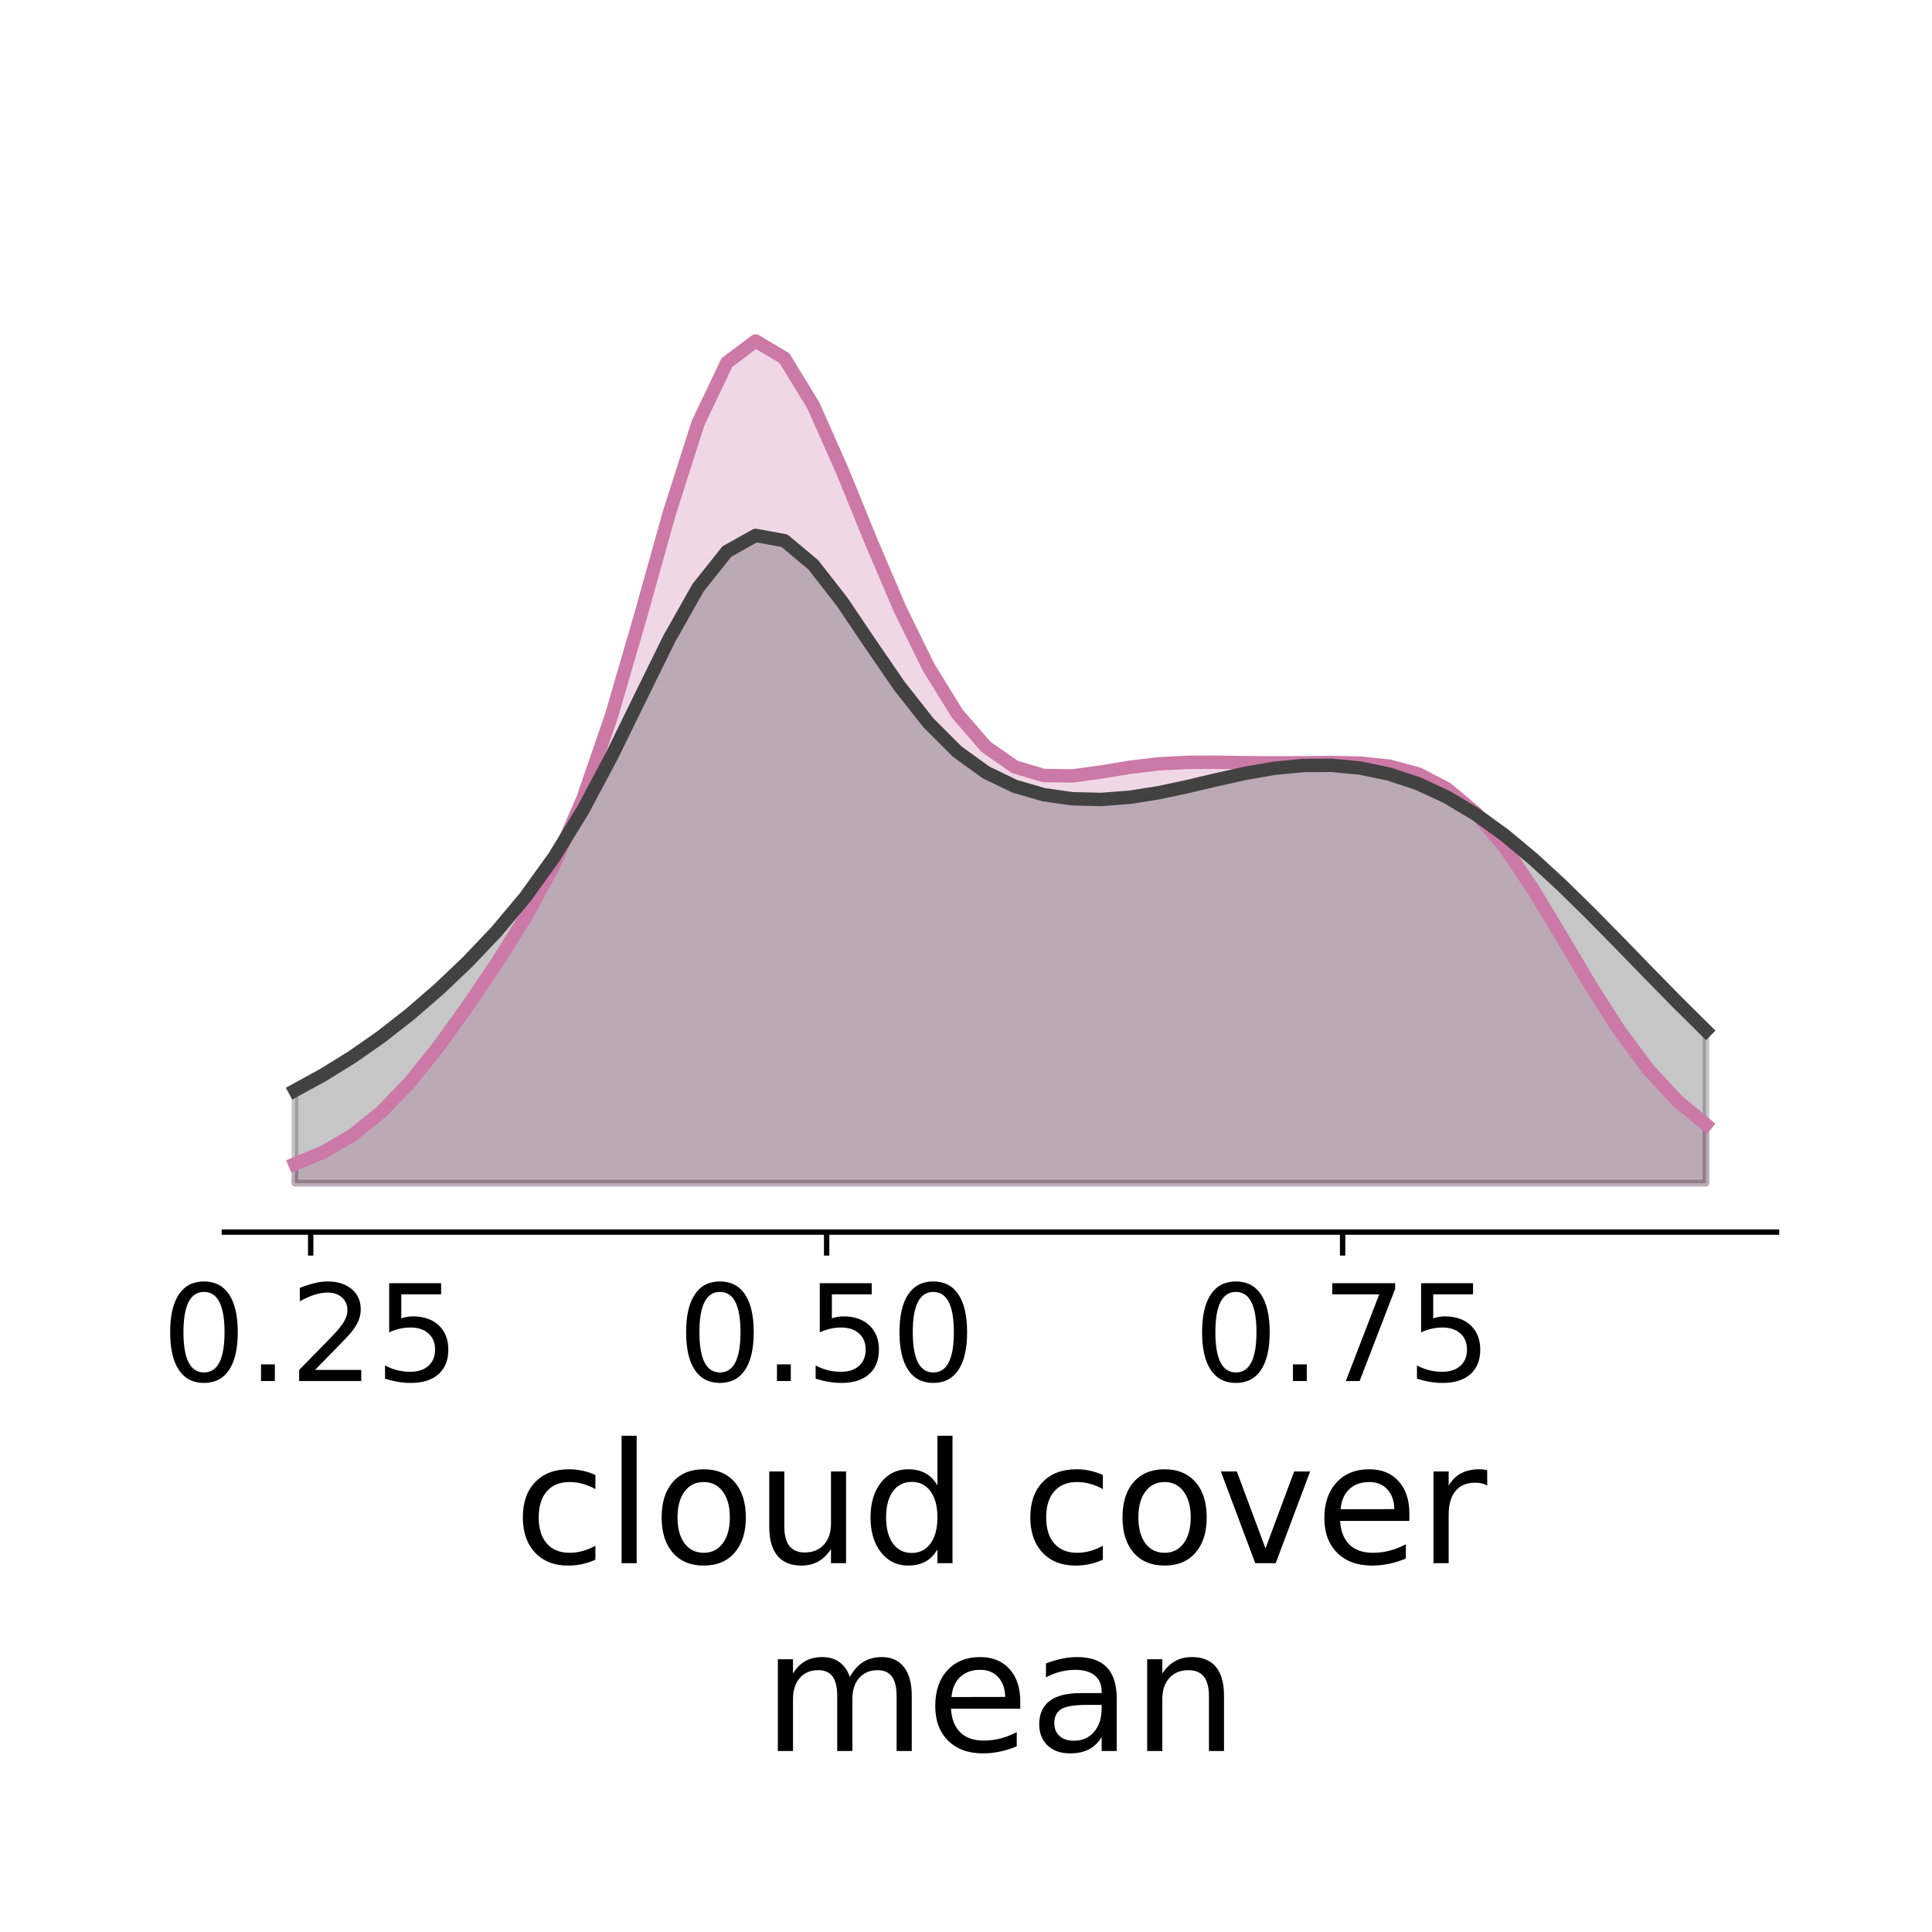 <?xml version="1.0" encoding="utf-8" standalone="no"?>
<!DOCTYPE svg PUBLIC "-//W3C//DTD SVG 1.1//EN"
  "http://www.w3.org/Graphics/SVG/1.1/DTD/svg11.dtd">
<!-- Created with matplotlib (http://matplotlib.org/) -->
<svg height="288pt" version="1.1" viewBox="0 0 288 288" width="288pt" xmlns="http://www.w3.org/2000/svg" xmlns:xlink="http://www.w3.org/1999/xlink">
 <defs>
  <style type="text/css">
*{stroke-linecap:butt;stroke-linejoin:round;}
  </style>
 </defs>
 <g id="figure_1">
  <g id="patch_1">
   <path d="M 0 288 
L 288 288 
L 288 0 
L 0 0 
z
" style="fill:#ffffff;"/>
  </g>
  <g id="axes_1">
   <g id="patch_2">
    <path d="M 33.442 183.67 
L 264.825 183.67 
L 264.825 23.175 
L 33.442 23.175 
z
" style="fill:#ffffff;"/>
   </g>
   <g id="PolyCollection_1">
    <defs>
     <path d="M 43.96 -111.625 
L 43.96 -114.5 
L 48.252 -116.264 
L 52.545 -118.788 
L 56.838 -122.241 
L 61.131 -126.697 
L 65.424 -132.048 
L 69.716 -138.022 
L 74.009 -144.373 
L 78.302 -151.188 
L 82.595 -159.063 
L 86.888 -168.917 
L 91.181 -181.388 
L 95.473 -196.128 
L 99.766 -211.488 
L 104.059 -224.922 
L 108.352 -233.957 
L 112.645 -237.168 
L 116.937 -234.614 
L 121.23 -227.581 
L 125.523 -217.918 
L 129.816 -207.39 
L 134.109 -197.325 
L 138.402 -188.574 
L 142.694 -181.616 
L 146.987 -176.661 
L 151.28 -173.678 
L 155.573 -172.396 
L 159.866 -172.336 
L 164.158 -172.919 
L 168.451 -173.627 
L 172.744 -174.138 
L 177.037 -174.36 
L 181.33 -174.372 
L 185.623 -174.31 
L 189.915 -174.275 
L 194.208 -174.298 
L 198.501 -174.333 
L 202.794 -174.243 
L 207.087 -173.792 
L 211.379 -172.647 
L 215.672 -170.429 
L 219.965 -166.832 
L 224.258 -161.757 
L 228.551 -155.408 
L 232.844 -148.284 
L 237.136 -141.046 
L 241.429 -134.328 
L 245.722 -128.564 
L 250.015 -123.926 
L 254.308 -120.361 
L 254.308 -111.625 
L 254.308 -111.625 
L 250.015 -111.625 
L 245.722 -111.625 
L 241.429 -111.625 
L 237.136 -111.625 
L 232.844 -111.625 
L 228.551 -111.625 
L 224.258 -111.625 
L 219.965 -111.625 
L 215.672 -111.625 
L 211.379 -111.625 
L 207.087 -111.625 
L 202.794 -111.625 
L 198.501 -111.625 
L 194.208 -111.625 
L 189.915 -111.625 
L 185.623 -111.625 
L 181.33 -111.625 
L 177.037 -111.625 
L 172.744 -111.625 
L 168.451 -111.625 
L 164.158 -111.625 
L 159.866 -111.625 
L 155.573 -111.625 
L 151.28 -111.625 
L 146.987 -111.625 
L 142.694 -111.625 
L 138.402 -111.625 
L 134.109 -111.625 
L 129.816 -111.625 
L 125.523 -111.625 
L 121.23 -111.625 
L 116.937 -111.625 
L 112.645 -111.625 
L 108.352 -111.625 
L 104.059 -111.625 
L 99.766 -111.625 
L 95.473 -111.625 
L 91.181 -111.625 
L 86.888 -111.625 
L 82.595 -111.625 
L 78.302 -111.625 
L 74.009 -111.625 
L 69.716 -111.625 
L 65.424 -111.625 
L 61.131 -111.625 
L 56.838 -111.625 
L 52.545 -111.625 
L 48.252 -111.625 
L 43.96 -111.625 
z
" id="m93c045515c" style="stroke:#cc79a7;stroke-opacity:0.3;"/>
    </defs>
    <g clip-path="url(#p7d203ef5cf)">
     <use style="fill:#cc79a7;fill-opacity:0.3;stroke:#cc79a7;stroke-opacity:0.3;" x="0" xlink:href="#m93c045515c" y="288"/>
    </g>
   </g>
   <g id="PolyCollection_2">
    <defs>
     <path d="M 43.96 -111.625 
L 43.96 -125.452 
L 48.252 -127.803 
L 52.545 -130.464 
L 56.838 -133.466 
L 61.131 -136.825 
L 65.424 -140.539 
L 69.716 -144.622 
L 74.009 -149.143 
L 78.302 -154.264 
L 82.595 -160.223 
L 86.888 -167.227 
L 91.181 -175.29 
L 95.473 -184.065 
L 99.766 -192.786 
L 104.059 -200.388 
L 108.352 -205.78 
L 112.645 -208.188 
L 116.937 -207.397 
L 121.23 -203.812 
L 125.523 -198.303 
L 129.816 -191.937 
L 134.109 -185.689 
L 138.402 -180.251 
L 142.694 -175.961 
L 146.987 -172.857 
L 151.28 -170.787 
L 155.573 -169.54 
L 159.866 -168.928 
L 164.158 -168.828 
L 168.451 -169.156 
L 172.744 -169.833 
L 177.037 -170.751 
L 181.33 -171.767 
L 185.623 -172.721 
L 189.915 -173.465 
L 194.208 -173.888 
L 198.501 -173.916 
L 202.794 -173.502 
L 207.087 -172.605 
L 211.379 -171.181 
L 215.672 -169.193 
L 219.965 -166.63 
L 224.258 -163.524 
L 228.551 -159.945 
L 232.844 -155.995 
L 237.136 -151.782 
L 241.429 -147.415 
L 245.722 -142.995 
L 250.015 -138.615 
L 254.308 -134.362 
L 254.308 -111.625 
L 254.308 -111.625 
L 250.015 -111.625 
L 245.722 -111.625 
L 241.429 -111.625 
L 237.136 -111.625 
L 232.844 -111.625 
L 228.551 -111.625 
L 224.258 -111.625 
L 219.965 -111.625 
L 215.672 -111.625 
L 211.379 -111.625 
L 207.087 -111.625 
L 202.794 -111.625 
L 198.501 -111.625 
L 194.208 -111.625 
L 189.915 -111.625 
L 185.623 -111.625 
L 181.33 -111.625 
L 177.037 -111.625 
L 172.744 -111.625 
L 168.451 -111.625 
L 164.158 -111.625 
L 159.866 -111.625 
L 155.573 -111.625 
L 151.28 -111.625 
L 146.987 -111.625 
L 142.694 -111.625 
L 138.402 -111.625 
L 134.109 -111.625 
L 129.816 -111.625 
L 125.523 -111.625 
L 121.23 -111.625 
L 116.937 -111.625 
L 112.645 -111.625 
L 108.352 -111.625 
L 104.059 -111.625 
L 99.766 -111.625 
L 95.473 -111.625 
L 91.181 -111.625 
L 86.888 -111.625 
L 82.595 -111.625 
L 78.302 -111.625 
L 74.009 -111.625 
L 69.716 -111.625 
L 65.424 -111.625 
L 61.131 -111.625 
L 56.838 -111.625 
L 52.545 -111.625 
L 48.252 -111.625 
L 43.96 -111.625 
z
" id="m0018db68d8" style="stroke:#424243;stroke-opacity:0.3;"/>
    </defs>
    <g clip-path="url(#p7d203ef5cf)">
     <use style="fill:#424243;fill-opacity:0.3;stroke:#424243;stroke-opacity:0.3;" x="0" xlink:href="#m0018db68d8" y="288"/>
    </g>
   </g>
   <g id="matplotlib.axis_1">
    <g id="xtick_1">
     <g id="line2d_1">
      <defs>
       <path d="M 0 0 
L 0 3.5 
" id="me7e6043c53" style="stroke:#000000;stroke-width:0.8;"/>
      </defs>
      <g>
       <use style="stroke:#000000;stroke-width:0.8;" x="46.312" xlink:href="#me7e6043c53" y="183.67"/>
      </g>
     </g>
     <g id="text_1">
      <!-- 0.25 -->
      <defs>
       <path d="M 31.781 66.406 
Q 24.172 66.406 20.328 58.906 
Q 16.5 51.422 16.5 36.375 
Q 16.5 21.391 20.328 13.891 
Q 24.172 6.391 31.781 6.391 
Q 39.453 6.391 43.281 13.891 
Q 47.125 21.391 47.125 36.375 
Q 47.125 51.422 43.281 58.906 
Q 39.453 66.406 31.781 66.406 
z
M 31.781 74.219 
Q 44.047 74.219 50.516 64.516 
Q 56.984 54.828 56.984 36.375 
Q 56.984 17.969 50.516 8.266 
Q 44.047 -1.422 31.781 -1.422 
Q 19.531 -1.422 13.062 8.266 
Q 6.594 17.969 6.594 36.375 
Q 6.594 54.828 13.062 64.516 
Q 19.531 74.219 31.781 74.219 
z
" id="DejaVuSans-30"/>
       <path d="M 10.688 12.406 
L 21 12.406 
L 21 0 
L 10.688 0 
z
" id="DejaVuSans-2e"/>
       <path d="M 19.188 8.297 
L 53.609 8.297 
L 53.609 0 
L 7.328 0 
L 7.328 8.297 
Q 12.938 14.109 22.625 23.891 
Q 32.328 33.688 34.812 36.531 
Q 39.547 41.844 41.422 45.531 
Q 43.312 49.219 43.312 52.781 
Q 43.312 58.594 39.234 62.25 
Q 35.156 65.922 28.609 65.922 
Q 23.969 65.922 18.812 64.312 
Q 13.672 62.703 7.812 59.422 
L 7.812 69.391 
Q 13.766 71.781 18.938 73 
Q 24.125 74.219 28.422 74.219 
Q 39.75 74.219 46.484 68.547 
Q 53.219 62.891 53.219 53.422 
Q 53.219 48.922 51.531 44.891 
Q 49.859 40.875 45.406 35.406 
Q 44.188 33.984 37.641 27.219 
Q 31.109 20.453 19.188 8.297 
z
" id="DejaVuSans-32"/>
       <path d="M 10.797 72.906 
L 49.516 72.906 
L 49.516 64.594 
L 19.828 64.594 
L 19.828 46.734 
Q 21.969 47.469 24.109 47.828 
Q 26.266 48.188 28.422 48.188 
Q 40.625 48.188 47.75 41.5 
Q 54.891 34.812 54.891 23.391 
Q 54.891 11.625 47.562 5.094 
Q 40.234 -1.422 26.906 -1.422 
Q 22.312 -1.422 17.547 -0.641 
Q 12.797 0.141 7.719 1.703 
L 7.719 11.625 
Q 12.109 9.234 16.797 8.062 
Q 21.484 6.891 26.703 6.891 
Q 35.156 6.891 40.078 11.328 
Q 45.016 15.766 45.016 23.391 
Q 45.016 31 40.078 35.438 
Q 35.156 39.891 26.703 39.891 
Q 22.75 39.891 18.812 39.016 
Q 14.891 38.141 10.797 36.281 
z
" id="DejaVuSans-35"/>
      </defs>
      <g transform="translate(24.047 205.867)scale(0.2 -0.2)">
       <use xlink:href="#DejaVuSans-30"/>
       <use x="63.623" xlink:href="#DejaVuSans-2e"/>
       <use x="95.41" xlink:href="#DejaVuSans-32"/>
       <use x="159.033" xlink:href="#DejaVuSans-35"/>
      </g>
     </g>
    </g>
    <g id="xtick_2">
     <g id="line2d_2">
      <g>
       <use style="stroke:#000000;stroke-width:0.8;" x="123.226" xlink:href="#me7e6043c53" y="183.67"/>
      </g>
     </g>
     <g id="text_2">
      <!-- 0.50 -->
      <g transform="translate(100.96 205.867)scale(0.2 -0.2)">
       <use xlink:href="#DejaVuSans-30"/>
       <use x="63.623" xlink:href="#DejaVuSans-2e"/>
       <use x="95.41" xlink:href="#DejaVuSans-35"/>
       <use x="159.033" xlink:href="#DejaVuSans-30"/>
      </g>
     </g>
    </g>
    <g id="xtick_3">
     <g id="line2d_3">
      <g>
       <use style="stroke:#000000;stroke-width:0.8;" x="200.14" xlink:href="#me7e6043c53" y="183.67"/>
      </g>
     </g>
     <g id="text_3">
      <!-- 0.75 -->
      <defs>
       <path d="M 8.203 72.906 
L 55.078 72.906 
L 55.078 68.703 
L 28.609 0 
L 18.312 0 
L 43.219 64.594 
L 8.203 64.594 
z
" id="DejaVuSans-37"/>
      </defs>
      <g transform="translate(177.874 205.867)scale(0.2 -0.2)">
       <use xlink:href="#DejaVuSans-30"/>
       <use x="63.623" xlink:href="#DejaVuSans-2e"/>
       <use x="95.41" xlink:href="#DejaVuSans-37"/>
       <use x="159.033" xlink:href="#DejaVuSans-35"/>
      </g>
     </g>
    </g>
    <g id="text_4">
     <!-- cloud cover -->
     <defs>
      <path d="M 48.781 52.594 
L 48.781 44.188 
Q 44.969 46.297 41.141 47.344 
Q 37.312 48.391 33.406 48.391 
Q 24.656 48.391 19.812 42.844 
Q 14.984 37.312 14.984 27.297 
Q 14.984 17.281 19.812 11.734 
Q 24.656 6.203 33.406 6.203 
Q 37.312 6.203 41.141 7.25 
Q 44.969 8.297 48.781 10.406 
L 48.781 2.094 
Q 45.016 0.344 40.984 -0.531 
Q 36.969 -1.422 32.422 -1.422 
Q 20.062 -1.422 12.781 6.344 
Q 5.516 14.109 5.516 27.297 
Q 5.516 40.672 12.859 48.328 
Q 20.219 56 33.016 56 
Q 37.156 56 41.109 55.141 
Q 45.062 54.297 48.781 52.594 
z
" id="DejaVuSans-63"/>
      <path d="M 9.422 75.984 
L 18.406 75.984 
L 18.406 0 
L 9.422 0 
z
" id="DejaVuSans-6c"/>
      <path d="M 30.609 48.391 
Q 23.391 48.391 19.188 42.75 
Q 14.984 37.109 14.984 27.297 
Q 14.984 17.484 19.156 11.844 
Q 23.344 6.203 30.609 6.203 
Q 37.797 6.203 41.984 11.859 
Q 46.188 17.531 46.188 27.297 
Q 46.188 37.016 41.984 42.703 
Q 37.797 48.391 30.609 48.391 
z
M 30.609 56 
Q 42.328 56 49.016 48.375 
Q 55.719 40.766 55.719 27.297 
Q 55.719 13.875 49.016 6.219 
Q 42.328 -1.422 30.609 -1.422 
Q 18.844 -1.422 12.172 6.219 
Q 5.516 13.875 5.516 27.297 
Q 5.516 40.766 12.172 48.375 
Q 18.844 56 30.609 56 
z
" id="DejaVuSans-6f"/>
      <path d="M 8.5 21.578 
L 8.5 54.688 
L 17.484 54.688 
L 17.484 21.922 
Q 17.484 14.156 20.5 10.266 
Q 23.531 6.391 29.594 6.391 
Q 36.859 6.391 41.078 11.031 
Q 45.312 15.672 45.312 23.688 
L 45.312 54.688 
L 54.297 54.688 
L 54.297 0 
L 45.312 0 
L 45.312 8.406 
Q 42.047 3.422 37.719 1 
Q 33.406 -1.422 27.688 -1.422 
Q 18.266 -1.422 13.375 4.438 
Q 8.5 10.297 8.5 21.578 
z
M 31.109 56 
z
" id="DejaVuSans-75"/>
      <path d="M 45.406 46.391 
L 45.406 75.984 
L 54.391 75.984 
L 54.391 0 
L 45.406 0 
L 45.406 8.203 
Q 42.578 3.328 38.25 0.953 
Q 33.938 -1.422 27.875 -1.422 
Q 17.969 -1.422 11.734 6.484 
Q 5.516 14.406 5.516 27.297 
Q 5.516 40.188 11.734 48.094 
Q 17.969 56 27.875 56 
Q 33.938 56 38.25 53.625 
Q 42.578 51.266 45.406 46.391 
z
M 14.797 27.297 
Q 14.797 17.391 18.875 11.75 
Q 22.953 6.109 30.078 6.109 
Q 37.203 6.109 41.297 11.75 
Q 45.406 17.391 45.406 27.297 
Q 45.406 37.203 41.297 42.844 
Q 37.203 48.484 30.078 48.484 
Q 22.953 48.484 18.875 42.844 
Q 14.797 37.203 14.797 27.297 
z
" id="DejaVuSans-64"/>
      <path id="DejaVuSans-20"/>
      <path d="M 2.984 54.688 
L 12.5 54.688 
L 29.594 8.797 
L 46.688 54.688 
L 56.203 54.688 
L 35.688 0 
L 23.484 0 
z
" id="DejaVuSans-76"/>
      <path d="M 56.203 29.594 
L 56.203 25.203 
L 14.891 25.203 
Q 15.484 15.922 20.484 11.062 
Q 25.484 6.203 34.422 6.203 
Q 39.594 6.203 44.453 7.469 
Q 49.312 8.734 54.109 11.281 
L 54.109 2.781 
Q 49.266 0.734 44.188 -0.344 
Q 39.109 -1.422 33.891 -1.422 
Q 20.797 -1.422 13.156 6.188 
Q 5.516 13.812 5.516 26.812 
Q 5.516 40.234 12.766 48.109 
Q 20.016 56 32.328 56 
Q 43.359 56 49.781 48.891 
Q 56.203 41.797 56.203 29.594 
z
M 47.219 32.234 
Q 47.125 39.594 43.094 43.984 
Q 39.062 48.391 32.422 48.391 
Q 24.906 48.391 20.391 44.141 
Q 15.875 39.891 15.188 32.172 
z
" id="DejaVuSans-65"/>
      <path d="M 41.109 46.297 
Q 39.594 47.172 37.812 47.578 
Q 36.031 48 33.891 48 
Q 26.266 48 22.188 43.047 
Q 18.109 38.094 18.109 28.812 
L 18.109 0 
L 9.078 0 
L 9.078 54.688 
L 18.109 54.688 
L 18.109 46.188 
Q 20.953 51.172 25.484 53.578 
Q 30.031 56 36.531 56 
Q 37.453 56 38.578 55.875 
Q 39.703 55.766 41.062 55.516 
z
" id="DejaVuSans-72"/>
     </defs>
     <g transform="translate(76.559 233.022)scale(0.25 -0.25)">
      <use xlink:href="#DejaVuSans-63"/>
      <use x="54.98" xlink:href="#DejaVuSans-6c"/>
      <use x="82.764" xlink:href="#DejaVuSans-6f"/>
      <use x="143.945" xlink:href="#DejaVuSans-75"/>
      <use x="207.324" xlink:href="#DejaVuSans-64"/>
      <use x="270.801" xlink:href="#DejaVuSans-20"/>
      <use x="302.588" xlink:href="#DejaVuSans-63"/>
      <use x="357.568" xlink:href="#DejaVuSans-6f"/>
      <use x="418.75" xlink:href="#DejaVuSans-76"/>
      <use x="477.93" xlink:href="#DejaVuSans-65"/>
      <use x="539.453" xlink:href="#DejaVuSans-72"/>
     </g>
     <!-- mean -->
     <defs>
      <path d="M 52 44.188 
Q 55.375 50.25 60.062 53.125 
Q 64.75 56 71.094 56 
Q 79.641 56 84.281 50.016 
Q 88.922 44.047 88.922 33.016 
L 88.922 0 
L 79.891 0 
L 79.891 32.719 
Q 79.891 40.578 77.094 44.375 
Q 74.312 48.188 68.609 48.188 
Q 61.625 48.188 57.562 43.547 
Q 53.516 38.922 53.516 30.906 
L 53.516 0 
L 44.484 0 
L 44.484 32.719 
Q 44.484 40.625 41.703 44.406 
Q 38.922 48.188 33.109 48.188 
Q 26.219 48.188 22.156 43.531 
Q 18.109 38.875 18.109 30.906 
L 18.109 0 
L 9.078 0 
L 9.078 54.688 
L 18.109 54.688 
L 18.109 46.188 
Q 21.188 51.219 25.484 53.609 
Q 29.781 56 35.688 56 
Q 41.656 56 45.828 52.969 
Q 50 49.953 52 44.188 
z
" id="DejaVuSans-6d"/>
      <path d="M 34.281 27.484 
Q 23.391 27.484 19.188 25 
Q 14.984 22.516 14.984 16.5 
Q 14.984 11.719 18.141 8.906 
Q 21.297 6.109 26.703 6.109 
Q 34.188 6.109 38.703 11.406 
Q 43.219 16.703 43.219 25.484 
L 43.219 27.484 
z
M 52.203 31.203 
L 52.203 0 
L 43.219 0 
L 43.219 8.297 
Q 40.141 3.328 35.547 0.953 
Q 30.953 -1.422 24.312 -1.422 
Q 15.922 -1.422 10.953 3.297 
Q 6 8.016 6 15.922 
Q 6 25.141 12.172 29.828 
Q 18.359 34.516 30.609 34.516 
L 43.219 34.516 
L 43.219 35.406 
Q 43.219 41.609 39.141 45 
Q 35.062 48.391 27.688 48.391 
Q 23 48.391 18.547 47.266 
Q 14.109 46.141 10.016 43.891 
L 10.016 52.203 
Q 14.938 54.109 19.578 55.047 
Q 24.219 56 28.609 56 
Q 40.484 56 46.344 49.844 
Q 52.203 43.703 52.203 31.203 
z
" id="DejaVuSans-61"/>
      <path d="M 54.891 33.016 
L 54.891 0 
L 45.906 0 
L 45.906 32.719 
Q 45.906 40.484 42.875 44.328 
Q 39.844 48.188 33.797 48.188 
Q 26.516 48.188 22.312 43.547 
Q 18.109 38.922 18.109 30.906 
L 18.109 0 
L 9.078 0 
L 9.078 54.688 
L 18.109 54.688 
L 18.109 46.188 
Q 21.344 51.125 25.703 53.562 
Q 30.078 56 35.797 56 
Q 45.219 56 50.047 50.172 
Q 54.891 44.344 54.891 33.016 
z
" id="DejaVuSans-6e"/>
     </defs>
     <g transform="translate(113.684 261.017)scale(0.25 -0.25)">
      <use xlink:href="#DejaVuSans-6d"/>
      <use x="97.412" xlink:href="#DejaVuSans-65"/>
      <use x="158.936" xlink:href="#DejaVuSans-61"/>
      <use x="220.215" xlink:href="#DejaVuSans-6e"/>
     </g>
    </g>
   </g>
   <g id="line2d_4">
    <path clip-path="url(#p7d203ef5cf)" d="M 43.96 173.5 
L 48.252 171.736 
L 52.545 169.212 
L 56.838 165.759 
L 61.131 161.303 
L 65.424 155.952 
L 69.716 149.978 
L 74.009 143.627 
L 78.302 136.812 
L 82.595 128.937 
L 86.888 119.083 
L 91.181 106.612 
L 95.473 91.872 
L 99.766 76.512 
L 104.059 63.078 
L 108.352 54.043 
L 112.645 50.832 
L 116.937 53.386 
L 121.23 60.419 
L 125.523 70.082 
L 129.816 80.61 
L 134.109 90.675 
L 138.402 99.426 
L 142.694 106.384 
L 146.987 111.339 
L 151.28 114.322 
L 155.573 115.604 
L 159.866 115.664 
L 164.158 115.081 
L 168.451 114.373 
L 172.744 113.862 
L 177.037 113.64 
L 181.33 113.628 
L 185.623 113.69 
L 189.915 113.725 
L 194.208 113.702 
L 198.501 113.667 
L 202.794 113.757 
L 207.087 114.208 
L 211.379 115.353 
L 215.672 117.571 
L 219.965 121.168 
L 224.258 126.243 
L 228.551 132.592 
L 232.844 139.716 
L 237.136 146.954 
L 241.429 153.672 
L 245.722 159.436 
L 250.015 164.074 
L 254.308 167.639 
" style="fill:none;stroke:#cc79a7;stroke-linecap:square;stroke-width:2;"/>
   </g>
   <g id="line2d_5">
    <path clip-path="url(#p7d203ef5cf)" d="M 43.96 162.548 
L 48.252 160.197 
L 52.545 157.536 
L 56.838 154.534 
L 61.131 151.175 
L 65.424 147.461 
L 69.716 143.378 
L 74.009 138.857 
L 78.302 133.736 
L 82.595 127.777 
L 86.888 120.773 
L 91.181 112.71 
L 95.473 103.935 
L 99.766 95.214 
L 104.059 87.612 
L 108.352 82.22 
L 112.645 79.812 
L 116.937 80.603 
L 121.23 84.188 
L 125.523 89.697 
L 129.816 96.063 
L 134.109 102.311 
L 138.402 107.749 
L 142.694 112.039 
L 146.987 115.143 
L 151.28 117.213 
L 155.573 118.46 
L 159.866 119.072 
L 164.158 119.172 
L 168.451 118.844 
L 172.744 118.167 
L 177.037 117.249 
L 181.33 116.233 
L 185.623 115.279 
L 189.915 114.535 
L 194.208 114.112 
L 198.501 114.084 
L 202.794 114.498 
L 207.087 115.395 
L 211.379 116.819 
L 215.672 118.807 
L 219.965 121.37 
L 224.258 124.476 
L 228.551 128.055 
L 232.844 132.005 
L 237.136 136.218 
L 241.429 140.585 
L 245.722 145.005 
L 250.015 149.385 
L 254.308 153.638 
" style="fill:none;stroke:#424243;stroke-linecap:square;stroke-width:2;"/>
   </g>
   <g id="patch_3">
    <path d="M 33.442 183.67 
L 264.825 183.67 
" style="fill:none;stroke:#000000;stroke-linecap:square;stroke-linejoin:miter;stroke-width:0.8;"/>
   </g>
  </g>
 </g>
 <defs>
  <clipPath id="p7d203ef5cf">
   <rect height="160.495" width="231.383" x="33.442" y="23.175"/>
  </clipPath>
 </defs>
</svg>
